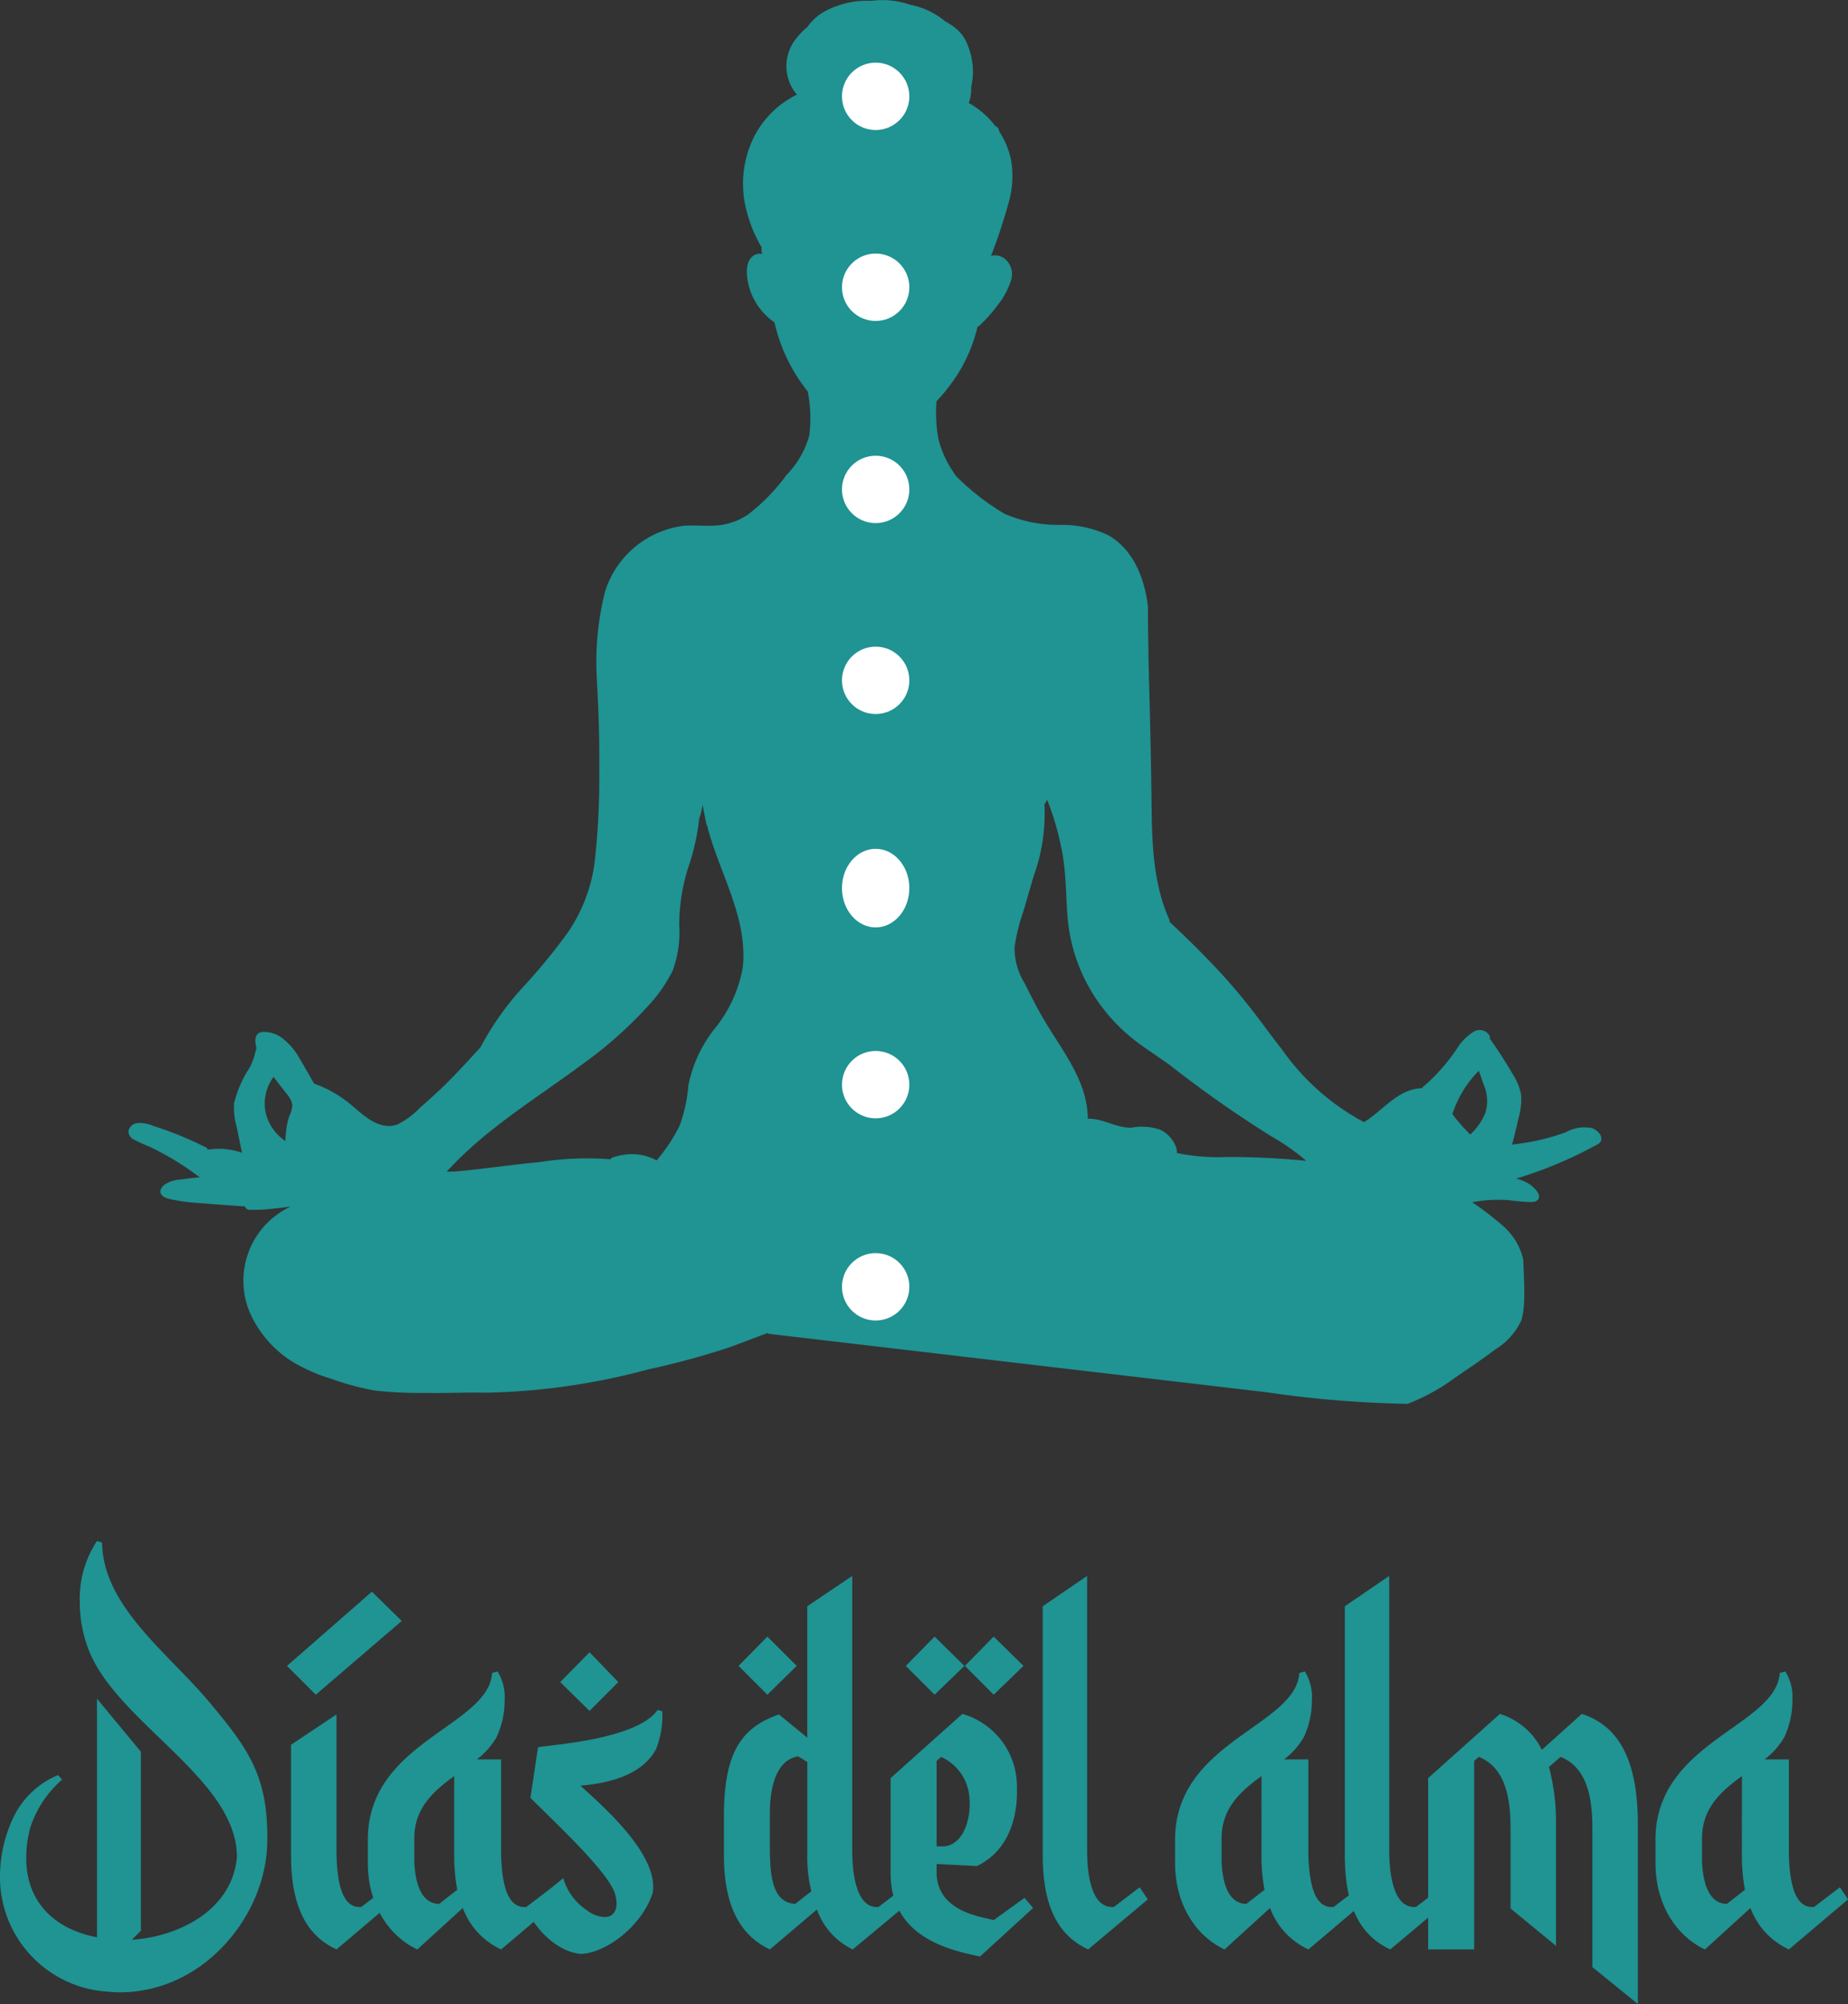 <svg height="178.438" viewBox="0 0 164.61 178.438" width="164.61" xmlns="http://www.w3.org/2000/svg"><rect x="0" y="0" width="164.61" height="178.438" fill="#333333" stroke="none"/><path d="m-75.038-15.525a7.658 7.658 0 0 0 -4.05 3.915 12.347 12.347 0 0 0 -1.125 5.04 10.216 10.216 0 0 0 9.225 10.3c.5.045.945.09 1.44.09 7.47 0 13-6.8 13.14-13.275.135-5.94-1.665-8.415-5.265-12.69-3.645-4.32-9.36-8.415-9.45-14.085l-.45-.135a9.282 9.282 0 0 0 -1.53 5.49 11.591 11.591 0 0 0 .855 4.365c2.61 6.39 13.14 11.385 13.14 18.27-.4 4.725-5.175 7.11-9.36 7.38l.81-.81v-15.93l-3.915-4.725v21.245c-3.78-.72-6.3-3.15-6.3-7.02a10.239 10.239 0 0 1 .36-2.745 9.521 9.521 0 0 1 2.835-4.275zm24.8-5.4-4.05 2.7v9.81c0 4.185 1.125 7.065 4.05 8.415l5.265-4.455-.765-1.08-2.3 1.755c-1.665.135-2.2-2.07-2.2-5.13zm-4.41-4.32 2.565 2.565 7.655-6.565-2.655-2.61zm18.27.63c-.315 4.77-11.07 6.075-11.07 14.85v2.025c0 4.185 2.25 6.75 4.41 7.74l4.05-3.69a6.568 6.568 0 0 0 3.415 3.69l5.265-4.455-.72-1.08-2.3 1.755c-1.62.135-2.16-1.8-2.25-4.635v-8.505h-2.16a6.635 6.635 0 0 0 1.755-1.98 7.647 7.647 0 0 0 .72-3.33 4.232 4.232 0 0 0 -.63-2.52zm-3.375 16.2a16.623 16.623 0 0 0 .27 3.105l-1.62 1.26c-1.4-.045-2.07-1.395-2.205-3.69v-2.16c0-2.7 1.755-4.23 3.555-5.535zm18.13-12.915c-1.89 2.655-9.5 3.1-10.665 3.33l-.675 4.5c1.71 1.755 6.84 6.435 7.515 8.505.4 1.26 0 2.115-.9 2.115a2.855 2.855 0 0 1 -1.62-.63 5.122 5.122 0 0 1 -2.07-2.835l-3.33 2.7c1.168 2.385 3.105 3.87 4.86 4.045 2.25-.045 5.49-2.475 6.435-5.445.585-3.51-4.86-8.055-6.435-9.54 2.3-.18 5.49-.855 6.75-3.285a8.193 8.193 0 0 0 .54-3.33zm-6.077-5.13-2.61 2.655 2.61 2.565 2.565-2.565zm23.447 26.46 5.353-4.455-.763-1.08-2.3 1.755c-1.66.135-2.337-2.07-2.337-5.13v-24.345l-4.005 2.7v11.7l-2.52-2.07c-3.51 1.215-4.905 3.6-4.905 9.135v3.375c0 4.185 1.215 7.065 4.1 8.415l4.185-3.555a6.229 6.229 0 0 0 3.192 3.555zm-3.69-5.175-1.44 1.125c-1.755-.135-2.25-1.8-2.25-4.86v-3.24c0-2.7.765-4.77 2.52-5.04l.81.5v8.28a13.012 13.012 0 0 0 .36 3.235zm-6.48-20.07 2.565 2.565 2.61-2.565-2.61-2.61zm25.47 20.655-2.747 1.98c-.81-.27-5.085-.63-5.085-4.275v-.72l3.6.18c2.88-1.395 3.645-4.455 3.555-7.02a6.7 6.7 0 0 0 -4.86-6.525l-6.39 5.715v8.46c.002 5.535 4.862 6.795 7.967 7.425l4.725-4.32zm-7.83-4.59v-7.6l.4-.36a4.286 4.286 0 0 1 2.52 3.6c.18 2.2-.675 4.23-2.25 4.365zm-2.745-16.065 2.565 2.565 2.655-2.565-2.655-2.61zm5.265 0 2.563 2.565 2.655-2.565-2.655-2.61zm6.93-5.31v22.14c0 4.185 1.125 7.065 4.05 8.415l5.31-4.455-.72-1.08-2.3 1.755c-1.71.135-2.385-2.07-2.385-5.13v-24.345zm22.86 5.94c-.315 4.77-11.07 6.075-11.07 14.85v2.025c0 4.185 2.25 6.75 4.41 7.74l4.05-3.69a6.568 6.568 0 0 0 3.42 3.69l5.263-4.455-.72-1.08-2.3 1.755c-1.62.135-2.16-1.8-2.25-4.635v-8.505h-2.16a6.635 6.635 0 0 0 1.755-1.98 7.647 7.647 0 0 0 .72-3.33 4.232 4.232 0 0 0 -.63-2.52zm-3.375 16.2a16.623 16.623 0 0 0 .27 3.105l-1.622 1.26c-1.4-.045-2.07-1.395-2.2-3.69v-2.16c0-2.7 1.755-4.23 3.555-5.535zm7.425-22.14v22.14c0 4.185 1.123 7.065 4.05 8.415l5.31-4.455-.72-1.08-2.3 1.755c-1.71.135-2.385-2.07-2.385-5.13v-24.345zm7.423 15.3v15.255h4.1v-16.785l.405-.36c2.25.9 2.835 3.375 2.835 6.345v7.155l4.05 3.33v-10.8a19.029 19.029 0 0 0 -.63-5.13l1.035-.9c2.25.9 2.835 3.375 2.835 6.345v12.375l4.05 3.285v-15.975c0-5.4-1.485-8.73-4.995-9.855l-3.555 3.195a6.251 6.251 0 0 0 -3.735-3.195zm31.32-9.36c-.315 4.77-11.07 6.075-11.07 14.85v2.025c0 4.185 2.25 6.75 4.41 7.74l4.05-3.69a6.568 6.568 0 0 0 3.423 3.69l5.267-4.455-.72-1.08-2.3 1.755c-1.62.135-2.16-1.8-2.25-4.635v-8.505h-2.16a6.635 6.635 0 0 0 1.755-1.98 7.647 7.647 0 0 0 .72-3.33 4.232 4.232 0 0 0 -.63-2.52zm-3.375 16.2a16.623 16.623 0 0 0 .27 3.105l-1.615 1.26c-1.395-.045-2.07-1.395-2.205-3.69v-2.16c0-2.7 1.755-4.23 3.555-5.535z" fill="#209393" transform="translate(80.212 173.578)"/><path d="m210.674 201.091a3.428 3.428 0 0 0 -2.378.377 19.473 19.473 0 0 1 -2.966.817c-.607.119-1.218.2-1.83.277a.13.13 0 0 0 .061-.082q.292-1.114.544-2.236a6.068 6.068 0 0 0 .238-2.132 4.993 4.993 0 0 0 -.71-1.768c-.388-.674-.8-1.336-1.226-1.985-.215-.327-.434-.652-.659-.971a3.641 3.641 0 0 0 -.228-.306.115.115 0 0 0 .054-.152 1.023 1.023 0 0 0 -1.387-.463 4.529 4.529 0 0 0 -1.545 1.525 16.717 16.717 0 0 1 -3.118 3.5.156.156 0 0 0 -.04.044c-1.938.062-3.213 1.674-4.692 2.727-.147.1-.3.2-.45.3a.137.137 0 0 0 -.049-.038 20.928 20.928 0 0 1 -7.2-6.373c-.995-1.271-1.937-2.583-2.931-3.854a54.856 54.856 0 0 0 -3.706-4.221c-1.116-1.159-2.275-2.276-3.448-3.379a.146.146 0 0 0 .013-.146c-1.379-3.046-1.546-6.489-1.586-9.783q-.065-5.41-.213-10.816c-.062-2.148-.113-5.175-.12-7.324-.28-2.437-1.276-5.049-3.514-6.321a9.438 9.438 0 0 0 -4.277-.929 12.033 12.033 0 0 1 -4.964-.985 21.619 21.619 0 0 1 -4.382-3.412l-.186-.3a9.289 9.289 0 0 1 -1.344-2.976 13.379 13.379 0 0 1 -.165-3.333 16.214 16.214 0 0 0 1.867-2.39 13.609 13.609 0 0 0 1.788-4.262.137.137 0 0 0 .113-.038 12.681 12.681 0 0 0 1.688-1.885 6.645 6.645 0 0 0 1.188-2.224 1.764 1.764 0 0 0 -.479-1.822 1.424 1.424 0 0 0 -1.307-.331 50.083 50.083 0 0 0 1.578-4.771 8.471 8.471 0 0 0 .2-3.792 7.246 7.246 0 0 0 -1.041-2.5c-.021-.071-.037-.141-.06-.211a.372.372 0 0 0 -.271-.258 7.883 7.883 0 0 0 -2.392-2.085 3.5 3.5 0 0 0 .218-1.4 6.249 6.249 0 0 0 -.337-3.813 3.625 3.625 0 0 0 -.832-1.253 6.066 6.066 0 0 0 -1.163-.807 6.775 6.775 0 0 0 -3.042-1.451c-.212-.07-.426-.136-.643-.191a7.441 7.441 0 0 0 -2.879-.174 7.887 7.887 0 0 0 -4.409 1.088 4.8 4.8 0 0 0 -1.29 1.244 6.131 6.131 0 0 0 -1.013 1.05 3.906 3.906 0 0 0 .06 4.943l.016.028a8.538 8.538 0 0 0 -3.758 3.65 9.386 9.386 0 0 0 -.722 6.681 12.232 12.232 0 0 0 1.335 3.245v.25a.962.962 0 0 0 .071.361 1.064 1.064 0 0 0 -.832.176c-.692.551-.588 1.667-.428 2.435a5.724 5.724 0 0 0 2.344 3.478 15.055 15.055 0 0 0 2.379 5.371c.184.263.381.528.584.791a11.993 11.993 0 0 1 .129 3.946 8.2 8.2 0 0 1 -2.046 3.51.14.14 0 0 0 -.019.033 17.466 17.466 0 0 1 -3.355 3.44 5.794 5.794 0 0 1 -2.526.964c-1.077.136-2.164-.027-3.245.057a8.465 8.465 0 0 0 -6.986 5.831 25.49 25.49 0 0 0 -.732 7.854.139.139 0 0 0 -.007.048q.252 4.078.217 8.167a67.59 67.59 0 0 1 -.4 7.962 14.273 14.273 0 0 1 -2.353 6.282 51.107 51.107 0 0 1 -3.917 4.8 25.723 25.723 0 0 0 -3.91 5.492c-1.035 1.131-2.527 2.763-3.635 3.8q-.861.807-1.754 1.58a7.226 7.226 0 0 1 -2 1.486c-1.547.568-2.932-.718-4.005-1.635a10.836 10.836 0 0 0 -3.427-2c-.436-.756-.86-1.519-1.311-2.266a5.786 5.786 0 0 0 -1.46-1.73 2.687 2.687 0 0 0 -1.905-.594c-.671.116-.609.894-.451 1.452-.1.24-.139.508-.215.755a6.4 6.4 0 0 1 -.416.993 10.053 10.053 0 0 0 -1.376 3.169 6.527 6.527 0 0 0 .244 2.107q.233 1.137.467 2.274a6.329 6.329 0 0 0 -3.111-.27.126.126 0 0 0 -.053-.184 32.123 32.123 0 0 0 -3.105-1.37q-.817-.309-1.65-.573a3.1 3.1 0 0 0 -1.417-.248.914.914 0 0 0 -.766.658.786.786 0 0 0 .454.8 15.369 15.369 0 0 0 1.408.646q.757.36 1.489.769a25.181 25.181 0 0 1 2.981 1.958c-.589.043-1.178.129-1.737.2a2.847 2.847 0 0 0 -1.361.436c-.276.2-.541.565-.312.9.243.353.9.429 1.28.506a14.459 14.459 0 0 0 1.761.226c1.472.118 2.946.22 4.42.327.027.17.157.288.4.3a14.59 14.59 0 0 0 2.211-.121c.482-.044.962-.1 1.441-.171a7.29 7.29 0 0 0 -3.633 9.442 9.813 9.813 0 0 0 3.95 4.467 15.292 15.292 0 0 0 3.3 1.428 24.366 24.366 0 0 0 3.878 1.048 36.642 36.642 0 0 0 4.44.21c1.563.041 3.711-.06 5.291-.023a.127.127 0 0 0 .025.005 59.6 59.6 0 0 0 14.606-2.078 70.3 70.3 0 0 0 7.163-1.944c1.165-.417 2.315-.864 3.469-1.3a.146.146 0 0 0 .113.077l22.113 2.596 22.228 2.607a97.245 97.245 0 0 0 12.467 1.031.108.108 0 0 0 .013 0 .133.133 0 0 0 .075 0 17.723 17.723 0 0 0 4.127-2.257c1.224-.846 2.471-1.667 3.653-2.571a6.014 6.014 0 0 0 2.37-2.655 7.7 7.7 0 0 0 .233-1.965c.035-.809-.052-2.543-.081-3.353a.17.17 0 0 0 -.007-.03.167.167 0 0 0 0-.02 5.6 5.6 0 0 0 -1.9-3.073 26.94 26.94 0 0 0 -2.643-2.024 12.454 12.454 0 0 1 3.142-.192c.513.048 1.023.122 1.537.147.316.015.862.1 1.122-.132.512-.458-.395-1.238-.744-1.46a4.011 4.011 0 0 0 -1.142-.472 37.159 37.159 0 0 0 5.5-2.144q.719-.349 1.422-.731c.2-.108.489-.211.6-.423.265-.517-.343-1.036-.753-1.192zm-116.026-1.123a5.207 5.207 0 0 0 -.24.884 10.933 10.933 0 0 0 -.136 1.385 4.19 4.19 0 0 1 -1.753-2.511 4 4 0 0 1 .7-3.2l.894 1.158c.324.42.8.907.77 1.479a2.782 2.782 0 0 1 -.235.805zm40.363-13.168a11.91 11.91 0 0 1 -2.53 5.469 11.844 11.844 0 0 0 -2.313 5.023 13.482 13.482 0 0 1 -.788 3.6 15.245 15.245 0 0 1 -2.037 3.07 4.644 4.644 0 0 0 -2.973-.493 5.683 5.683 0 0 0 -.668.144 1.031 1.031 0 0 0 -.451.2.434.434 0 0 0 -.033.049 27.216 27.216 0 0 0 -6.42.268c-2.287.2-5.192.633-7.479.83-.226 0-.451 0-.676.006 3.525-3.883 8.08-6.573 12.247-9.685a36.426 36.426 0 0 0 5.568-4.941 13.494 13.494 0 0 0 2.306-3.253 9.93 9.93 0 0 0 .588-4.1 17.2 17.2 0 0 1 .77-5 19.87 19.87 0 0 0 1.021-4.558.135.135 0 0 0 .061-.08 8.112 8.112 0 0 0 .227-1.048q.17.867.34 1.733a.122.122 0 0 0 .063.09c1.047 4.202 3.666 8.205 3.177 12.676zm47.635 16.995q-2.233-.141-4.472-.137a18.363 18.363 0 0 1 -4.5-.353 1.044 1.044 0 0 0 -.061-.5 2.76 2.76 0 0 0 -1.451-1.588 5.21 5.21 0 0 0 -2.572-.166c-1.125.016-2.134-.6-3.23-.76a4.206 4.206 0 0 0 -.613-.041c-.028-3.528-2.477-6.272-4.127-9.2-.517-.917-1-1.855-1.466-2.8a6.091 6.091 0 0 1 -.933-3.243 16.257 16.257 0 0 1 .784-3.2l.908-3.121a16.278 16.278 0 0 0 .971-6.425c.085-.133.166-.267.242-.405a24.561 24.561 0 0 1 1.415 5.107c.3 1.892.248 3.8.439 5.7a15.284 15.284 0 0 0 3.142 7.791 16.181 16.181 0 0 0 3.547 3.363c.276.2 1.971 1.359 2.247 1.559h.012q2.913 2.293 5.982 4.374 1.569 1.061 3.177 2.064a19.96 19.96 0 0 1 3.115 2.184c-.854-.076-1.702-.15-2.556-.204zm18.518-4.072a5.393 5.393 0 0 1 -1.348 1.933 14.723 14.723 0 0 1 -1.613-1.845.134.134 0 0 0 .055-.075 9.7 9.7 0 0 1 2.321-3.754c.139.4.282.8.417 1.2a3.668 3.668 0 0 1 .168 2.54z" fill="#209393" transform="translate(-68.852 -100.64)"/><g fill="#fff"><circle cx="77.999" cy="8.578" r="3"/><circle cx="77.999" cy="25.578" r="3"/><circle cx="77.999" cy="43.578" r="3"/><circle cx="77.999" cy="60.578" r="3"/><ellipse cx="77.999" cy="79.078" rx="3" ry="3.5"/><circle cx="77.999" cy="96.578" r="3"/><circle cx="77.999" cy="114.578" r="3"/></g></svg>